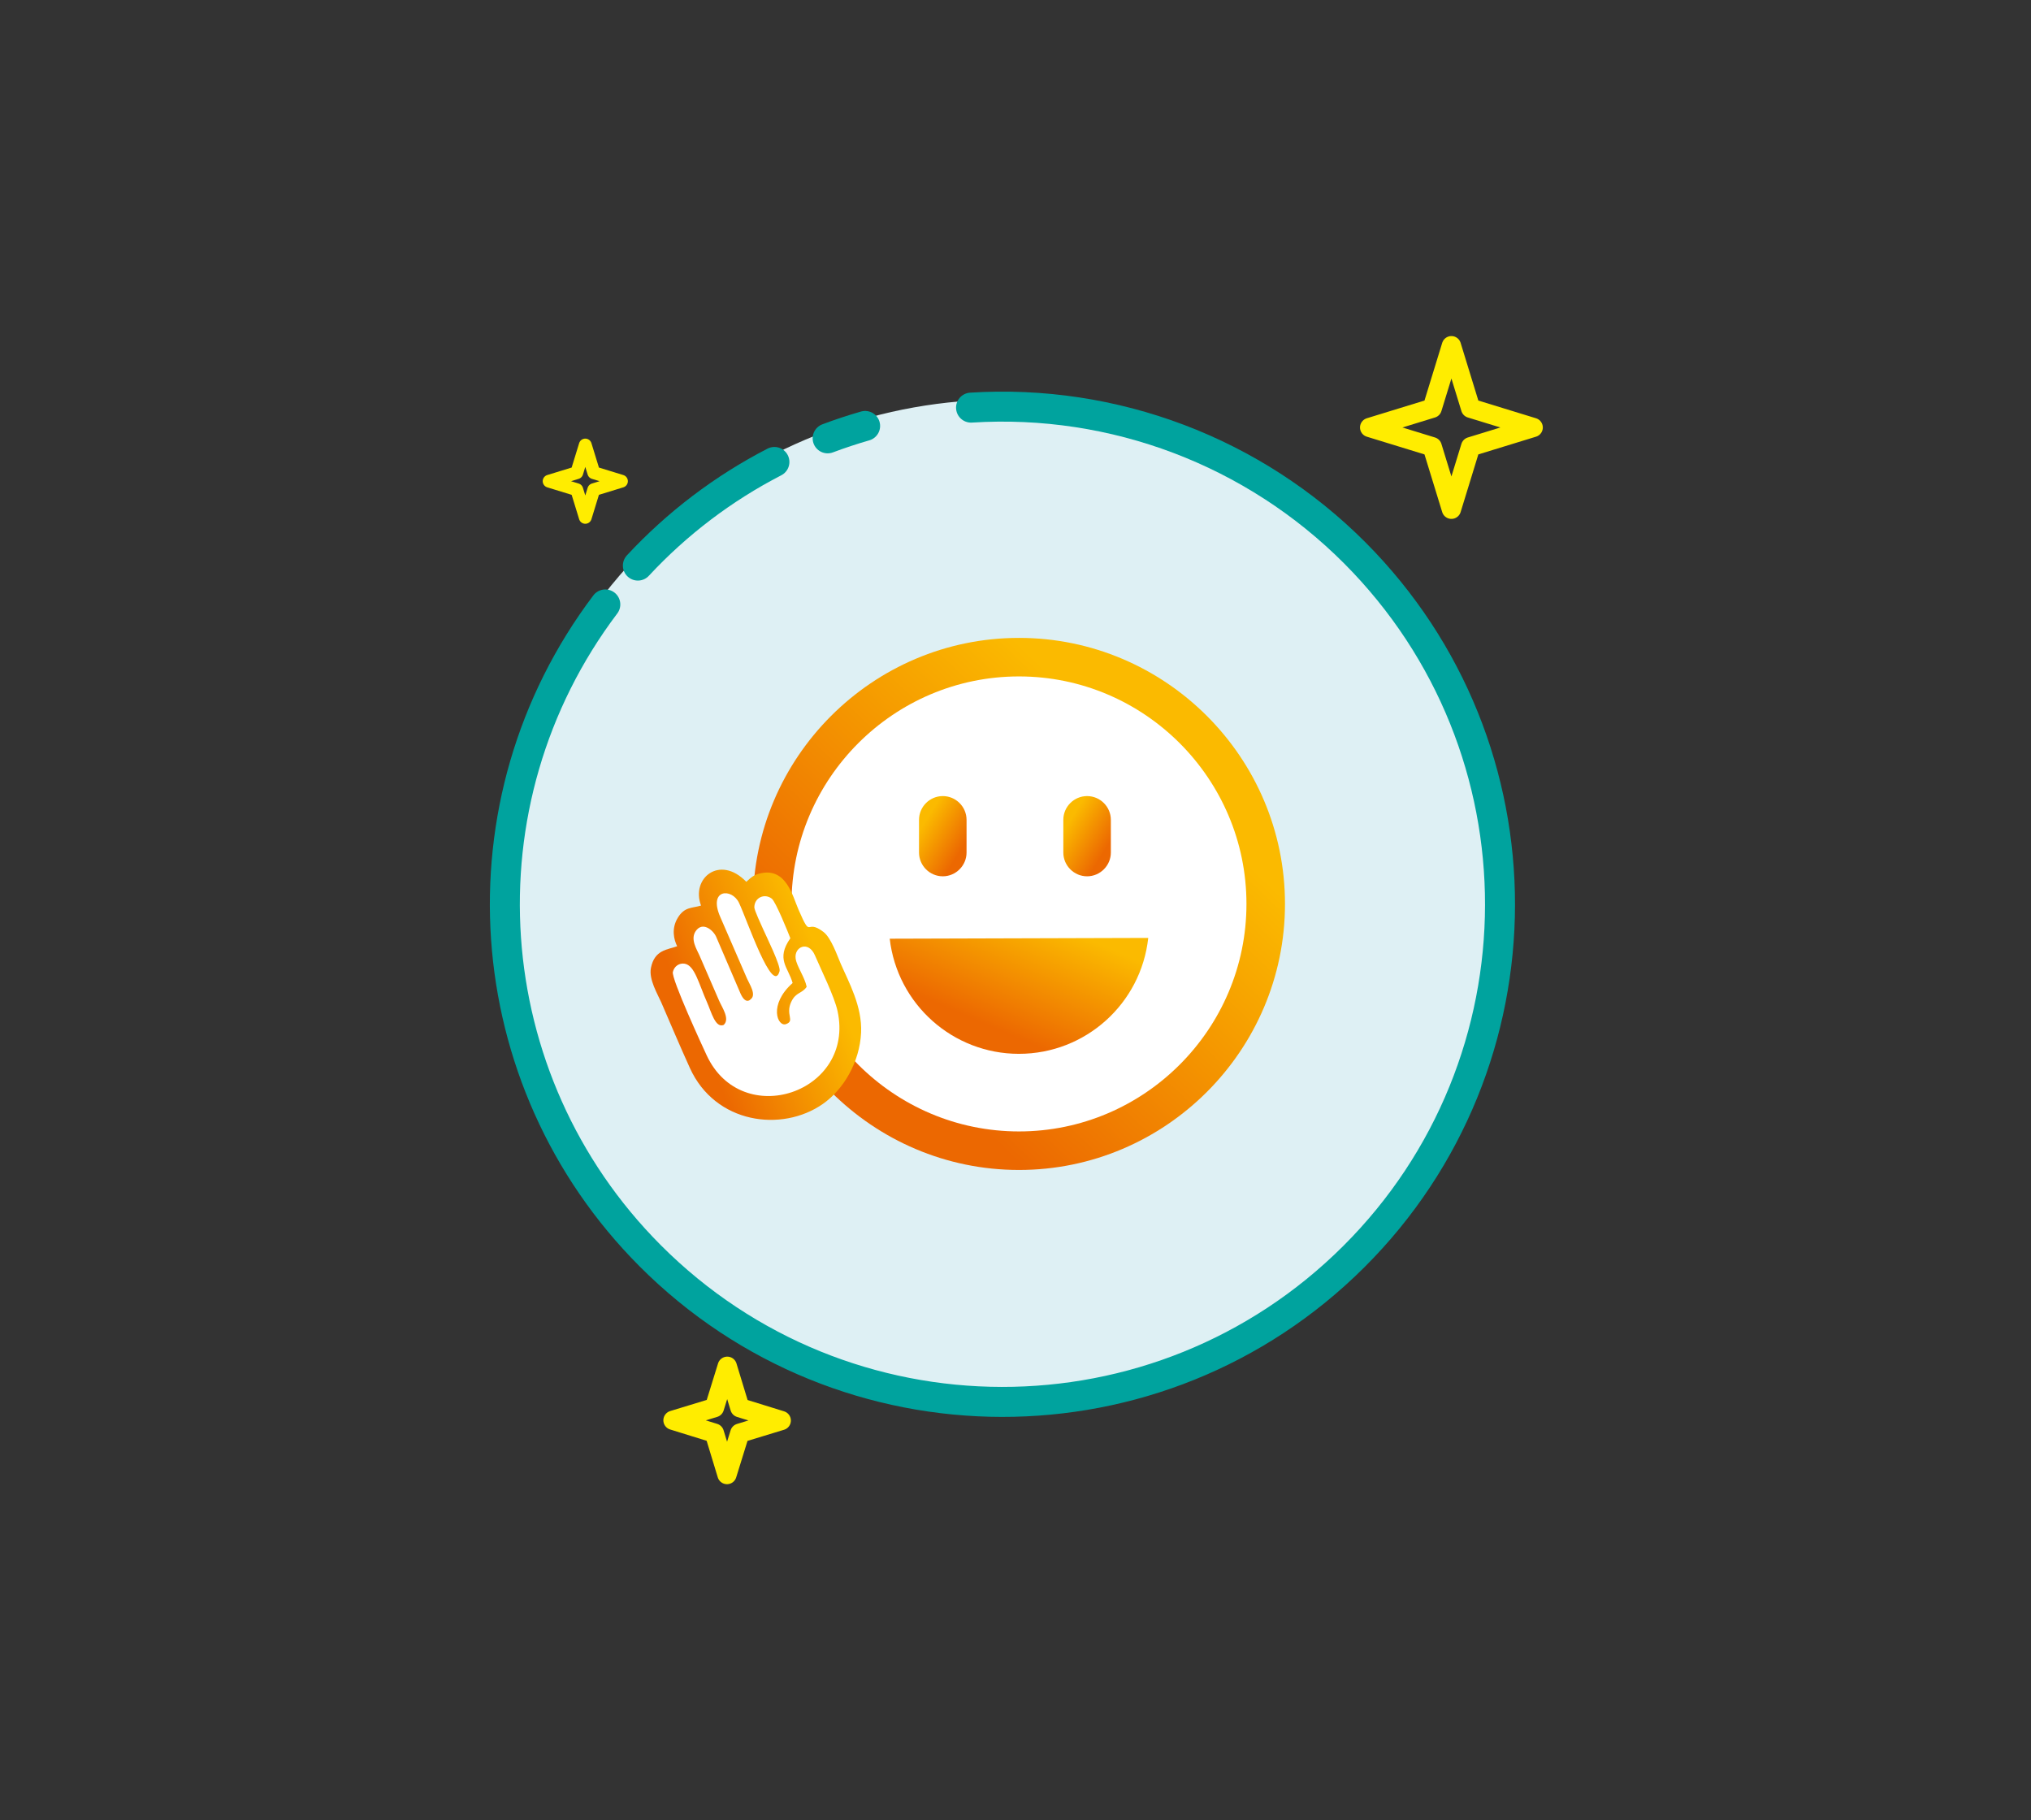 <?xml version="1.0" encoding="utf-8"?>
<!-- Generator: Adobe Illustrator 16.0.0, SVG Export Plug-In . SVG Version: 6.00 Build 0)  -->
<!DOCTYPE svg PUBLIC "-//W3C//DTD SVG 1.1//EN" "http://www.w3.org/Graphics/SVG/1.1/DTD/svg11.dtd">
<svg version="1.1" id="Layer_1" xmlns="http://www.w3.org/2000/svg" xmlns:xlink="http://www.w3.org/1999/xlink" x="0px" y="0px"
	 width="949.606px" height="850.961px" viewBox="0 0 949.606 850.961" enable-background="new 0 0 949.606 850.961"
	 xml:space="preserve">
<rect x="0" y="0" width="949.606" height="850.961" fill="#333333" stroke="none"/>
<g>
	<g>
		<path fill-rule="evenodd" clip-rule="evenodd" fill="#DEF0F4" d="M468.693,422.745l-14.886-235.463
			c67.749-4.283,134.061,20.823,181.984,68.901c91.99,92.286,91.75,241.671-0.536,333.66c-92.286,91.99-241.67,91.75-333.66-0.536
			s-91.75-241.67,0.536-333.66c40.58-40.45,94.494-64.75,151.676-68.365L468.693,422.745z"/>
		
			<path fill-rule="evenodd" clip-rule="evenodd" fill="none" stroke="#00A39E" stroke-width="14.019" stroke-linecap="round" stroke-miterlimit="2.613" d="
			M454.015,190.562c66.805-4.224,132.193,20.533,179.45,67.941c90.708,91,90.471,238.304-0.529,329.012
			s-238.304,90.472-329.013-0.528c-81.831-82.095-90.746-211.903-20.907-304.414"/>
		
			<path fill-rule="evenodd" clip-rule="evenodd" fill="none" stroke="#00A39E" stroke-width="14.019" stroke-linecap="round" stroke-miterlimit="2.613" d="
			M298.24,264.41c18.317-19.719,39.918-36.111,63.84-48.446"/>
		
			<path fill-rule="evenodd" clip-rule="evenodd" fill="none" stroke="#00A39E" stroke-width="14.02" stroke-linecap="round" stroke-miterlimit="2.613" d="
			M386.97,204.924c5.761-2.161,11.605-4.094,17.52-5.792"/>
		
			<polygon fill-rule="evenodd" clip-rule="evenodd" fill="none" stroke="#FFED00" stroke-width="9.009" stroke-linecap="round" stroke-linejoin="round" stroke-miterlimit="22.926" points="
			340.032,638.729 345.931,658.105 365.277,664.101 345.901,670 339.906,689.347 334.007,669.971 314.661,663.976 334.036,658.076 
					"/>
		
			<polygon fill-rule="evenodd" clip-rule="evenodd" fill="none" stroke="#FFED00" stroke-width="9.008" stroke-linecap="round" stroke-linejoin="round" stroke-miterlimit="22.926" points="
			678.616,161.614 687.6,190.862 716.848,199.846 687.6,208.831 678.616,238.078 669.632,208.831 640.384,199.846 669.632,190.862 
					"/>
		
			<polygon fill-rule="evenodd" clip-rule="evenodd" fill="none" stroke="#FFED00" stroke-width="6.006" stroke-linecap="round" stroke-linejoin="round" stroke-miterlimit="22.926" points="
			273.655,208.053 277.627,220.984 290.558,224.956 277.627,228.928 273.655,241.859 269.683,228.928 256.751,224.956 
			269.683,220.984 		"/>
	</g>
	<g>
		<linearGradient id="SVGID_1_" gradientUnits="userSpaceOnUse" x1="415.623" y1="486.038" x2="537.257" y2="359.116">
			<stop  offset="0" style="stop-color:#EC6801"/>
			<stop  offset="1" style="stop-color:#FBBA00"/>
		</linearGradient>
		<path fill-rule="evenodd" clip-rule="evenodd" fill="url(#SVGID_1_)" d="M476.431,546.957c68.501,0,124.371-55.87,124.371-124.371
			c0-68.501-55.87-124.371-124.371-124.371c-68.5,0-124.37,55.87-124.37,124.371C352.061,491.087,407.93,546.957,476.431,546.957z"
			/>
		<path fill-rule="evenodd" clip-rule="evenodd" fill="#FFFFFF" d="M476.431,528.943c58.58,0,106.357-47.777,106.357-106.357
			s-47.777-106.357-106.357-106.357c-58.579,0-106.357,47.778-106.357,106.357S417.852,528.943,476.431,528.943z"/>
		<linearGradient id="SVGID_2_" gradientUnits="userSpaceOnUse" x1="449.9" y1="396.54" x2="431.708" y2="385.291">
			<stop  offset="0" style="stop-color:#EC6801"/>
			<stop  offset="1" style="stop-color:#FBBA00"/>
		</linearGradient>
		<path fill-rule="evenodd" clip-rule="evenodd" fill="url(#SVGID_2_)" d="M440.806,372.165L440.806,372.165
			c-6.112,0-11.112,5-11.112,11.112v15.279c0,6.112,5,11.113,11.112,11.113h0c6.112,0,11.112-5.001,11.112-11.113v-15.279
			C451.917,377.165,446.917,372.165,440.806,372.165z"/>
		<linearGradient id="SVGID_3_" gradientUnits="userSpaceOnUse" x1="517.368" y1="396.539" x2="499.176" y2="385.29">
			<stop  offset="0" style="stop-color:#EC6801"/>
			<stop  offset="1" style="stop-color:#FBBA00"/>
		</linearGradient>
		<path fill-rule="evenodd" clip-rule="evenodd" fill="url(#SVGID_3_)" d="M508.275,372.165L508.275,372.165
			c-6.112,0-11.113,5-11.113,11.112v15.279c0,6.112,5.001,11.113,11.112,11.113h0.001c6.111,0,11.111-5.001,11.111-11.113v-15.279
			C519.387,377.165,514.387,372.165,508.275,372.165z"/>
		<linearGradient id="SVGID_4_" gradientUnits="userSpaceOnUse" x1="323.557" y1="477.412" x2="385.041" y2="451.068">
			<stop  offset="0" style="stop-color:#EC6801"/>
			<stop  offset="1" style="stop-color:#FBBA00"/>
		</linearGradient>
		<path fill-rule="evenodd" clip-rule="evenodd" fill="url(#SVGID_4_)" d="M348.941,412.246
			c-12.442-12.863-26.013-1.583-21.155,11.103c-4.28,1.299-7.717,0.494-10.888,5.722c-3.084,5.085-1.817,10.21-0.29,13.294
			c-4.476,1.67-10.549,1.552-12.26,10.135c-1.075,5.396,3.17,12.305,4.827,16.124c4.559,10.504,8.657,20.252,13.394,30.684
			c11.837,26.07,42.984,30.146,62.116,16.811c9.754-6.8,17.258-19.599,17.919-33.312c0.594-12.326-5.813-23.737-9.549-32.345
			c-1.594-3.671-4.425-12.01-8.015-14.765c-8.687-6.668-5.355,4.172-11.732-10.545c-2.742-6.33-5.652-19.187-17.228-16.986
			C352.516,408.843,351.237,410.169,348.941,412.246z"/>
		<path fill-rule="evenodd" clip-rule="evenodd" fill="#FFFFFF" d="M350.929,467.189c-0.01,0.004-2.153,2.683-4.604-2.512
			l-11.508-26.799c-1.456-3.144-6.419-7.249-9.582-2.509c-2.532,3.795,0.585,8.496,1.765,11.204l9.236,21.279
			c1.343,3.115,5.188,8.522,2.123,11.299c-3.897,1.628-5.76-6.019-7.795-10.604c-3.872-8.723-5.756-17.252-10.465-18.016
			c-2.536-0.411-4.87,1.206-5.499,3.865c-0.756,3.194,13.984,35.048,15.795,38.937c16.492,35.414,69.545,17.424,61.199-20.7
			c-1.502-6.865-7.729-19.363-10.568-25.995c-3.033-7.084-9.808-4.02-9.014,1.524c0.519,3.626,4.225,8.581,5.154,13.168
			c-2.206,3.277-5.033,2.39-7.21,7.013c-2.851,6.053,1.857,8.844-2.416,10.42c-3.982,1.469-8.392-9.061,3.052-19.207
			c-1.972-7.259-7.972-11.056-1.06-20.924c-1.022-2.663-6.829-17.077-8.691-18.517c-3.344-2.585-8.103-0.552-8.154,4.053
			c-0.014,1.34,3.429,8.643,4.055,10.084c1.413,3.256,8.415,17.262,7.743,19.761c-3.145,11.705-15.244-24.117-18.966-31.946
			c-3.333-7.012-14.565-6.515-8.708,6.722l12.463,28.699C350.404,460.084,353.85,465.102,350.929,467.189z"/>
		<linearGradient id="SVGID_5_" gradientUnits="userSpaceOnUse" x1="460.654" y1="478.756" x2="482.596" y2="427.678">
			<stop  offset="0" style="stop-color:#EC6801"/>
			<stop  offset="1" style="stop-color:#FBBA00"/>
		</linearGradient>
		<path fill-rule="evenodd" clip-rule="evenodd" fill="url(#SVGID_5_)" d="M536.868,438.478
			c-3.386,30.837-29.437,54.185-60.459,54.185c-30.883,0-56.864-23.146-60.417-53.824L536.868,438.478z"/>
	</g>
</g>
</svg>
